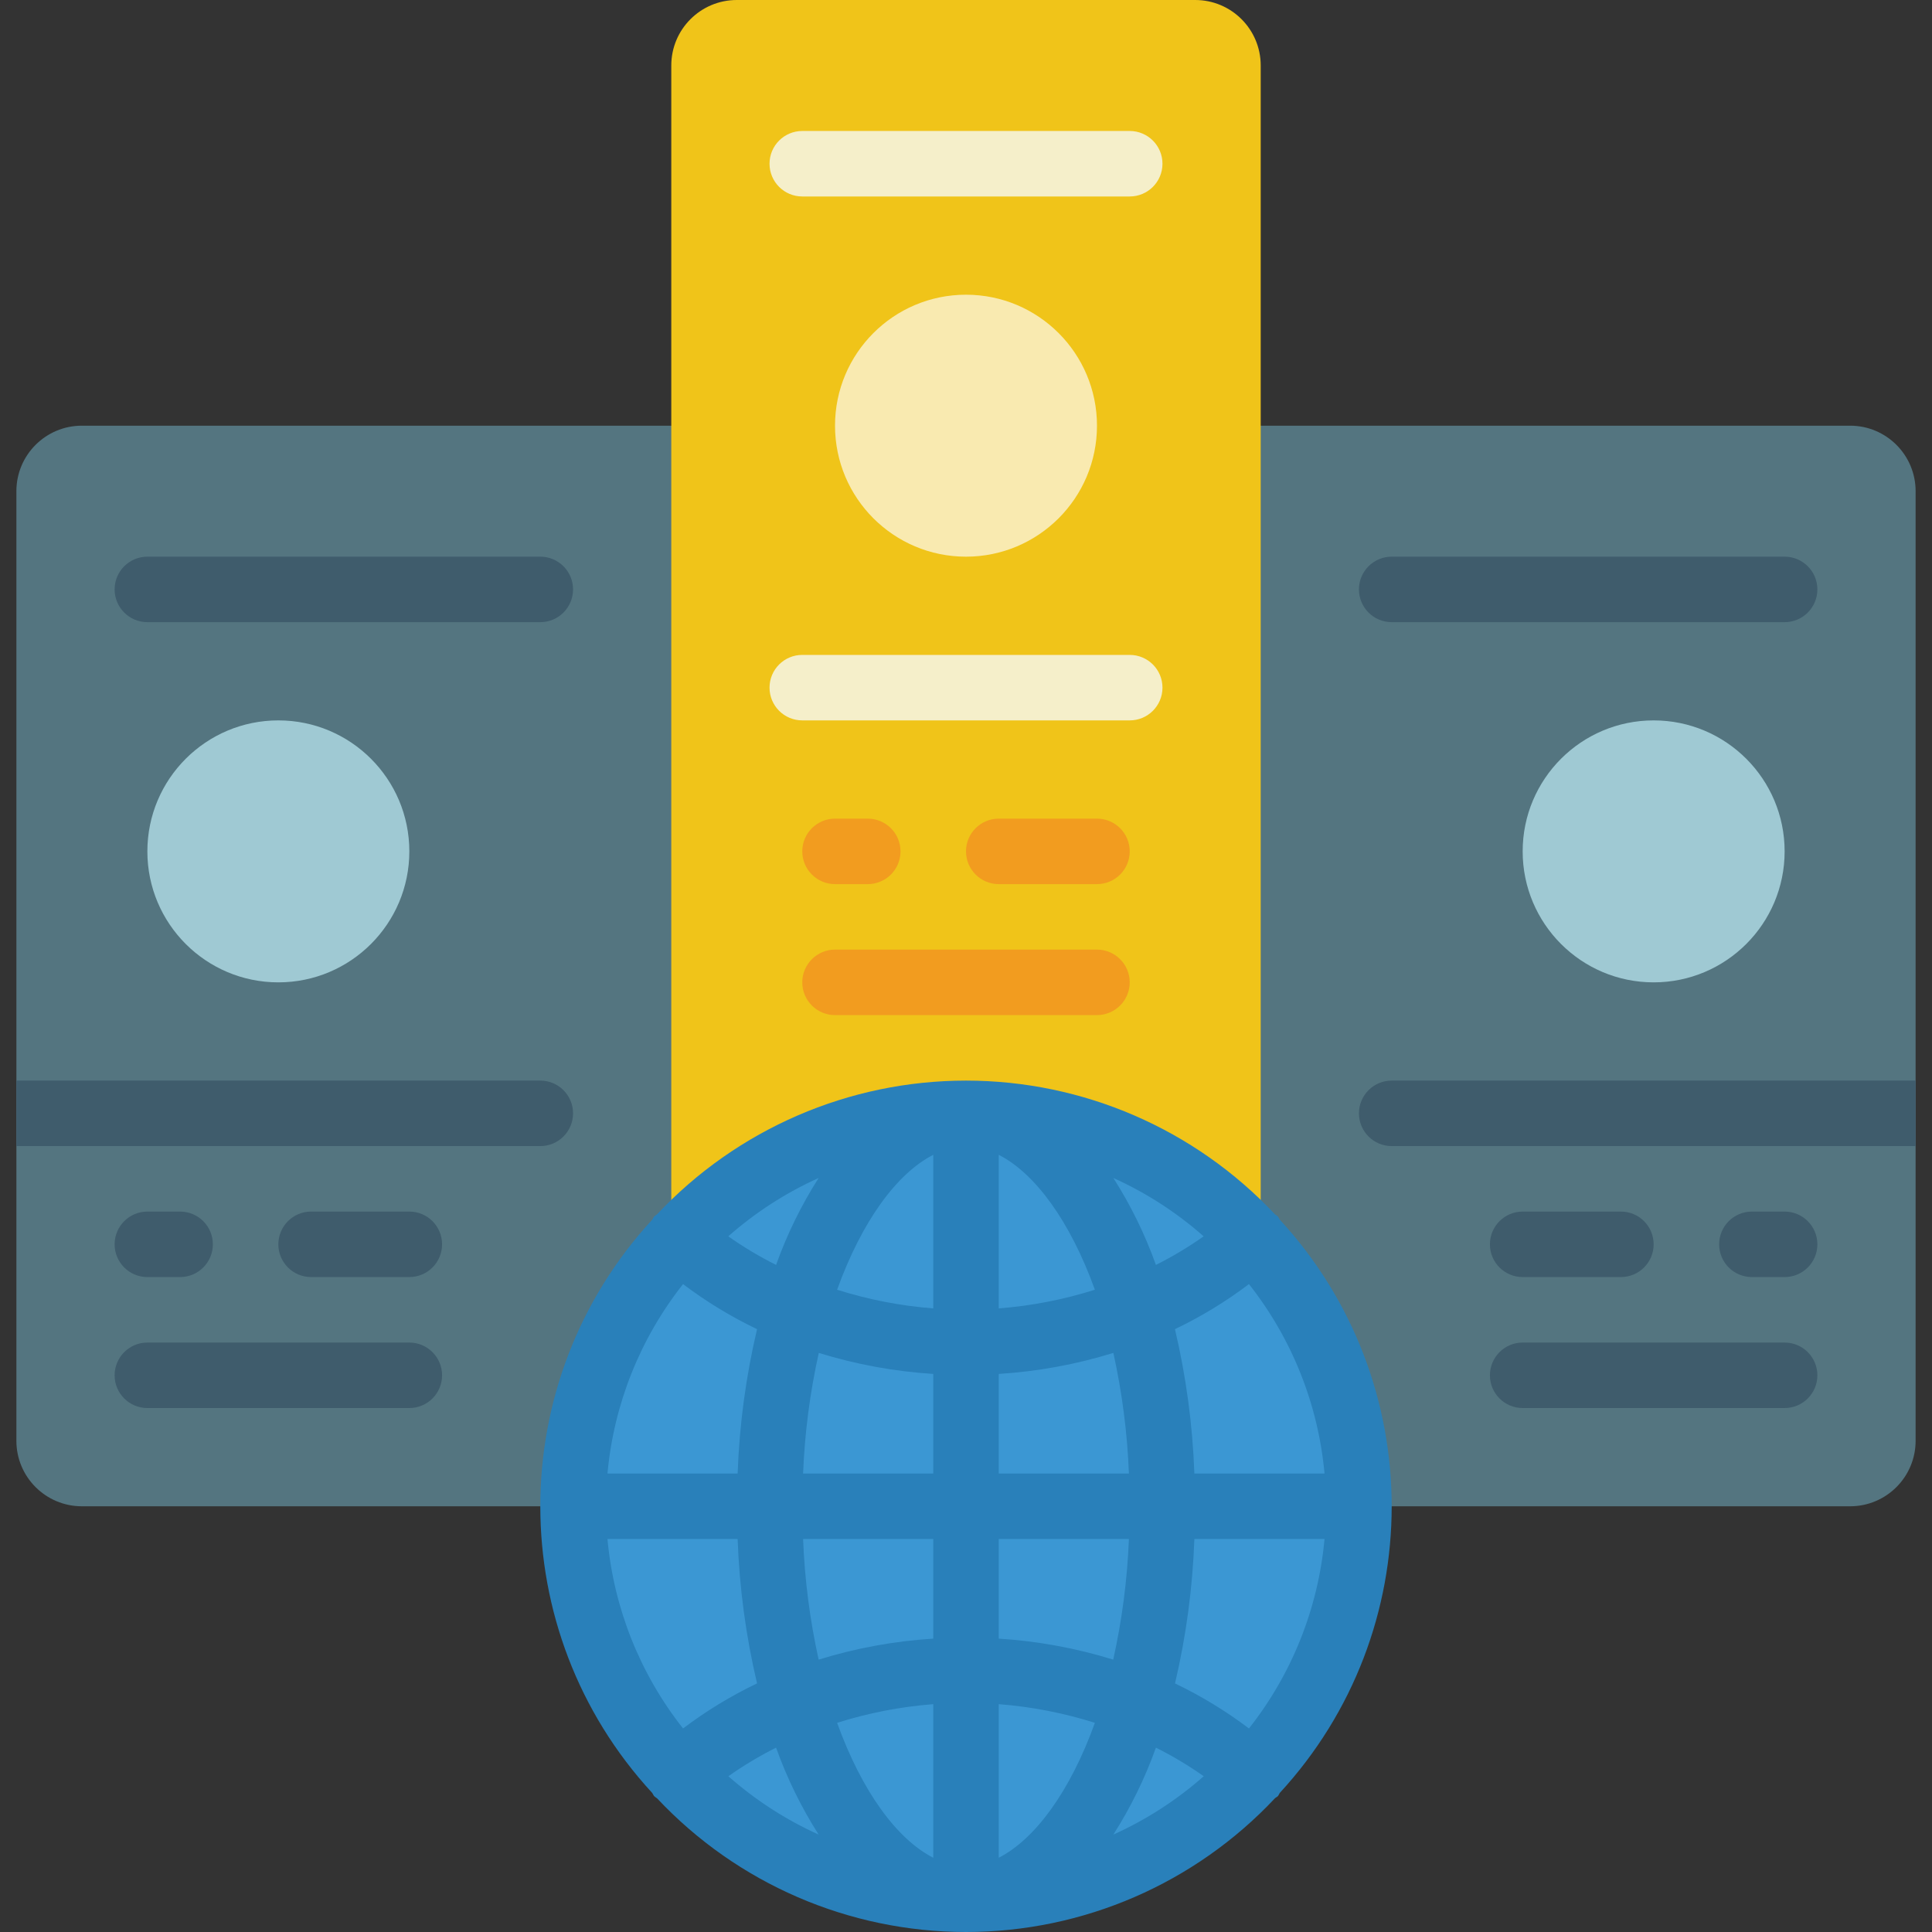 <?xml version="1.0" encoding="iso-8859-1"?>
<!-- Generator: Adobe Illustrator 21.0.0, SVG Export Plug-In . SVG Version: 6.00 Build 0)  -->
<svg version="1.1" id="Capa_1" xmlns="http://www.w3.org/2000/svg" xmlns:xlink="http://www.w3.org/1999/xlink" x="0px" y="0px"
	 viewBox="0 0 512.008 512.008" style="enable-background:new 0 0 512.008 512.008;" xml:space="preserve">
<rect x="0" y="0" width="512.008" height="512.008" fill="#333333" stroke="none"/>
<g>
	<path style="fill:#547580;" d="M368.817,112.814h121.492c9.585,0,17.356,7.771,17.356,17.356v251.661
		c0,9.585-7.771,17.356-17.356,17.356H21.699c-9.585,0-17.356-7.771-17.356-17.356V130.169c0-9.585,7.771-17.356,17.356-17.356
		H368.817z"/>
	<g>
		<path style="fill:#3F5C6C;" d="M39.055,338.441h8.678c4.793,0,8.678-3.885,8.678-8.678c0-4.793-3.885-8.678-8.678-8.678h-8.678
			c-4.793,0-8.678,3.885-8.678,8.678C30.377,334.555,34.262,338.441,39.055,338.441z"/>
		<path style="fill:#3F5C6C;" d="M82.445,338.441h26.034c4.793,0,8.678-3.885,8.678-8.678c0-4.793-3.885-8.678-8.678-8.678H82.445
			c-4.793,0-8.678,3.885-8.678,8.678C73.767,334.555,77.652,338.441,82.445,338.441z"/>
		<path style="fill:#3F5C6C;" d="M108.478,355.797H39.055c-4.793,0-8.678,3.885-8.678,8.678s3.885,8.678,8.678,8.678h69.424
			c4.793,0,8.678-3.885,8.678-8.678S113.271,355.797,108.478,355.797z"/>
	</g>
	<circle style="fill:#9FC9D3;" cx="73.767" cy="225.627" r="34.712"/>
	<g>
		<path style="fill:#3F5C6C;" d="M151.868,156.203c0,4.793-3.885,8.678-8.678,8.678H39.055c-4.793,0-8.678-3.885-8.678-8.678
			c0-4.793,3.885-8.678,8.678-8.678H143.19C147.983,147.525,151.868,151.411,151.868,156.203z"/>
		<path style="fill:#3F5C6C;" d="M4.343,286.373H143.19c4.793,0,8.678,3.885,8.678,8.678c0,4.793-3.885,8.678-8.678,8.678H4.343
			V286.373z"/>
		<path style="fill:#3F5C6C;" d="M472.953,338.441h-8.678c-4.793,0-8.678-3.885-8.678-8.678c0-4.793,3.885-8.678,8.678-8.678h8.678
			c4.793,0,8.678,3.885,8.678,8.678C481.631,334.555,477.746,338.441,472.953,338.441z"/>
		<path style="fill:#3F5C6C;" d="M429.563,338.441h-26.034c-4.793,0-8.678-3.885-8.678-8.678c0-4.793,3.885-8.678,8.678-8.678
			h26.034c4.793,0,8.678,3.885,8.678,8.678C438.241,334.555,434.356,338.441,429.563,338.441z"/>
		<path style="fill:#3F5C6C;" d="M403.529,355.797h69.424c4.793,0,8.678,3.885,8.678,8.678s-3.885,8.678-8.678,8.678h-69.424
			c-4.793,0-8.678-3.885-8.678-8.678S398.737,355.797,403.529,355.797z"/>
	</g>
	<circle style="fill:#9FC9D3;" cx="438.241" cy="225.627" r="34.712"/>
	<g>
		<path style="fill:#3F5C6C;" d="M481.631,156.203c0,4.793-3.885,8.678-8.678,8.678H368.817c-4.793,0-8.678-3.885-8.678-8.678
			c0-4.793,3.885-8.678,8.678-8.678h104.136C477.746,147.525,481.631,151.411,481.631,156.203z"/>
		<path style="fill:#3F5C6C;" d="M368.817,286.373h138.847v17.356H368.817c-4.793,0-8.678-3.885-8.678-8.678
			C360.139,290.258,364.025,286.373,368.817,286.373z"/>
	</g>
	<path style="fill:#F0C419;" d="M195.258,0H316.75c9.585,0,17.356,7.771,17.356,17.356v347.119H177.902V17.356
		C177.902,7.771,185.673,0,195.258,0z"/>
	<g>
		<path style="fill:#F29C1F;" d="M221.292,234.305h8.678c4.793,0,8.678-3.885,8.678-8.678s-3.885-8.678-8.678-8.678h-8.678
			c-4.793,0-8.678,3.885-8.678,8.678S216.499,234.305,221.292,234.305z"/>
		<path style="fill:#F29C1F;" d="M264.682,234.305h26.034c4.793,0,8.678-3.885,8.678-8.678s-3.885-8.678-8.678-8.678h-26.034
			c-4.793,0-8.678,3.885-8.678,8.678S259.889,234.305,264.682,234.305z"/>
		<path style="fill:#F29C1F;" d="M290.716,251.661h-69.424c-4.793,0-8.678,3.885-8.678,8.678c0,4.793,3.885,8.678,8.678,8.678
			h69.424c4.793,0,8.678-3.885,8.678-8.678C299.394,255.546,295.508,251.661,290.716,251.661z"/>
	</g>
	<circle style="fill:#F9EAB0;" cx="256.004" cy="112.814" r="34.712"/>
	<g>
		<path style="fill:#F5EFCA;" d="M212.614,52.068h86.78c4.793,0,8.678-3.885,8.678-8.678s-3.885-8.678-8.678-8.678h-86.78
			c-4.793,0-8.678,3.885-8.678,8.678S207.821,52.068,212.614,52.068z"/>
		<path style="fill:#F5EFCA;" d="M299.394,173.559h-86.78c-4.793,0-8.678,3.885-8.678,8.678s3.885,8.678,8.678,8.678h86.78
			c4.793,0,8.678-3.885,8.678-8.678S304.186,173.559,299.394,173.559z"/>
	</g>
	<circle style="fill:#3B97D3;" cx="256.004" cy="399.186" r="104.136"/>
	<path style="fill:#2980BA;" d="M339.156,475.153c39.549-42.924,39.549-109.01,0-151.934c-0.139-0.278-0.296-0.548-0.469-0.807
		c-0.256-0.225-0.529-0.431-0.816-0.616c-21.228-22.602-50.856-35.421-81.864-35.421s-60.635,12.82-81.864,35.421
		c-0.288,0.191-0.563,0.399-0.824,0.625c-0.173,0.259-0.329,0.529-0.469,0.807c-39.549,42.924-39.549,109.01,0,151.934
		c0.139,0.278,0.296,0.548,0.469,0.807c0.26,0.227,0.535,0.436,0.824,0.625c21.238,22.608,50.88,35.425,81.898,35.414
		c31.019-0.011,60.651-12.851,81.872-35.475c0.243-0.217,0.555-0.312,0.772-0.564C338.861,475.707,339.017,475.435,339.156,475.153z
		 M160.989,407.864h34.495c0.461,12.891,2.185,25.706,5.146,38.261c-6.923,3.31-13.493,7.311-19.612,11.941
		C169.618,443.627,162.66,426.186,160.989,407.864z M181.018,340.306c6.119,4.63,12.69,8.631,19.612,11.941
		c-2.961,12.555-4.685,25.37-5.146,38.261h-34.495C162.66,372.187,169.618,354.746,181.018,340.306z M351.019,390.508h-34.495
		c-0.461-12.891-2.185-25.706-5.146-38.261c6.923-3.31,13.493-7.311,19.612-11.941C342.39,354.746,349.348,372.187,351.019,390.508z
		 M247.326,346.745c-8.654-0.67-17.203-2.33-25.479-4.946c6.569-18.224,15.881-30.868,25.479-35.753V346.745z M247.326,364.101
		v26.407h-34.495c0.427-10.759,1.818-21.459,4.157-31.97c9.856,3.053,20.04,4.923,30.338,5.571V364.101z M247.326,407.864v26.398
		c-10.309,0.643-20.505,2.51-30.373,5.563c-2.328-10.509-3.707-21.205-4.122-31.961H247.326z M247.326,451.627v40.7
		c-9.598-4.886-18.909-17.538-25.479-35.753C230.123,453.957,238.672,452.297,247.326,451.627z M264.682,451.627
		c8.654,0.67,17.203,2.33,25.479,4.946c-6.569,18.224-15.881,30.868-25.479,35.753V451.627z M264.682,434.271v-26.407h34.495
		c-0.426,10.757-1.818,21.453-4.157,31.961c-9.857-3.05-20.041-4.917-30.338-5.563V434.271z M264.682,390.508V364.11
		c10.309-0.645,20.505-2.516,30.373-5.571c2.327,10.512,3.706,21.211,4.122,31.97H264.682z M264.682,346.745v-40.7
		c9.598,4.886,18.909,17.538,25.479,35.753C281.884,344.416,273.336,346.076,264.682,346.745z M306.336,335.221
		c-2.884-8.079-6.668-15.808-11.281-23.04c8.704,3.929,16.768,9.142,23.925,15.464C314.961,330.483,310.734,333.016,306.336,335.221
		z M205.672,335.221c-4.407-2.204-8.642-4.737-12.67-7.576c7.165-6.325,15.238-11.537,23.951-15.464
		C212.34,319.413,208.556,327.142,205.672,335.221z M205.672,463.152c2.884,8.079,6.668,15.808,11.281,23.04
		c-8.704-3.929-16.768-9.142-23.925-15.464C197.047,467.89,201.274,465.357,205.672,463.152z M306.336,463.152
		c4.407,2.204,8.642,4.737,12.67,7.576c-7.165,6.325-15.238,11.537-23.951,15.464C299.668,478.959,303.452,471.231,306.336,463.152z
		 M311.395,446.126c2.955-12.556,4.673-25.37,5.129-38.261h34.495c-1.671,18.321-8.629,35.762-20.029,50.202
		c-6.119-4.63-12.69-8.631-19.612-11.941H311.395z"/>
</g>
<g>
</g>
<g>
</g>
<g>
</g>
<g>
</g>
<g>
</g>
<g>
</g>
<g>
</g>
<g>
</g>
<g>
</g>
<g>
</g>
<g>
</g>
<g>
</g>
<g>
</g>
<g>
</g>
<g>
</g>
</svg>
